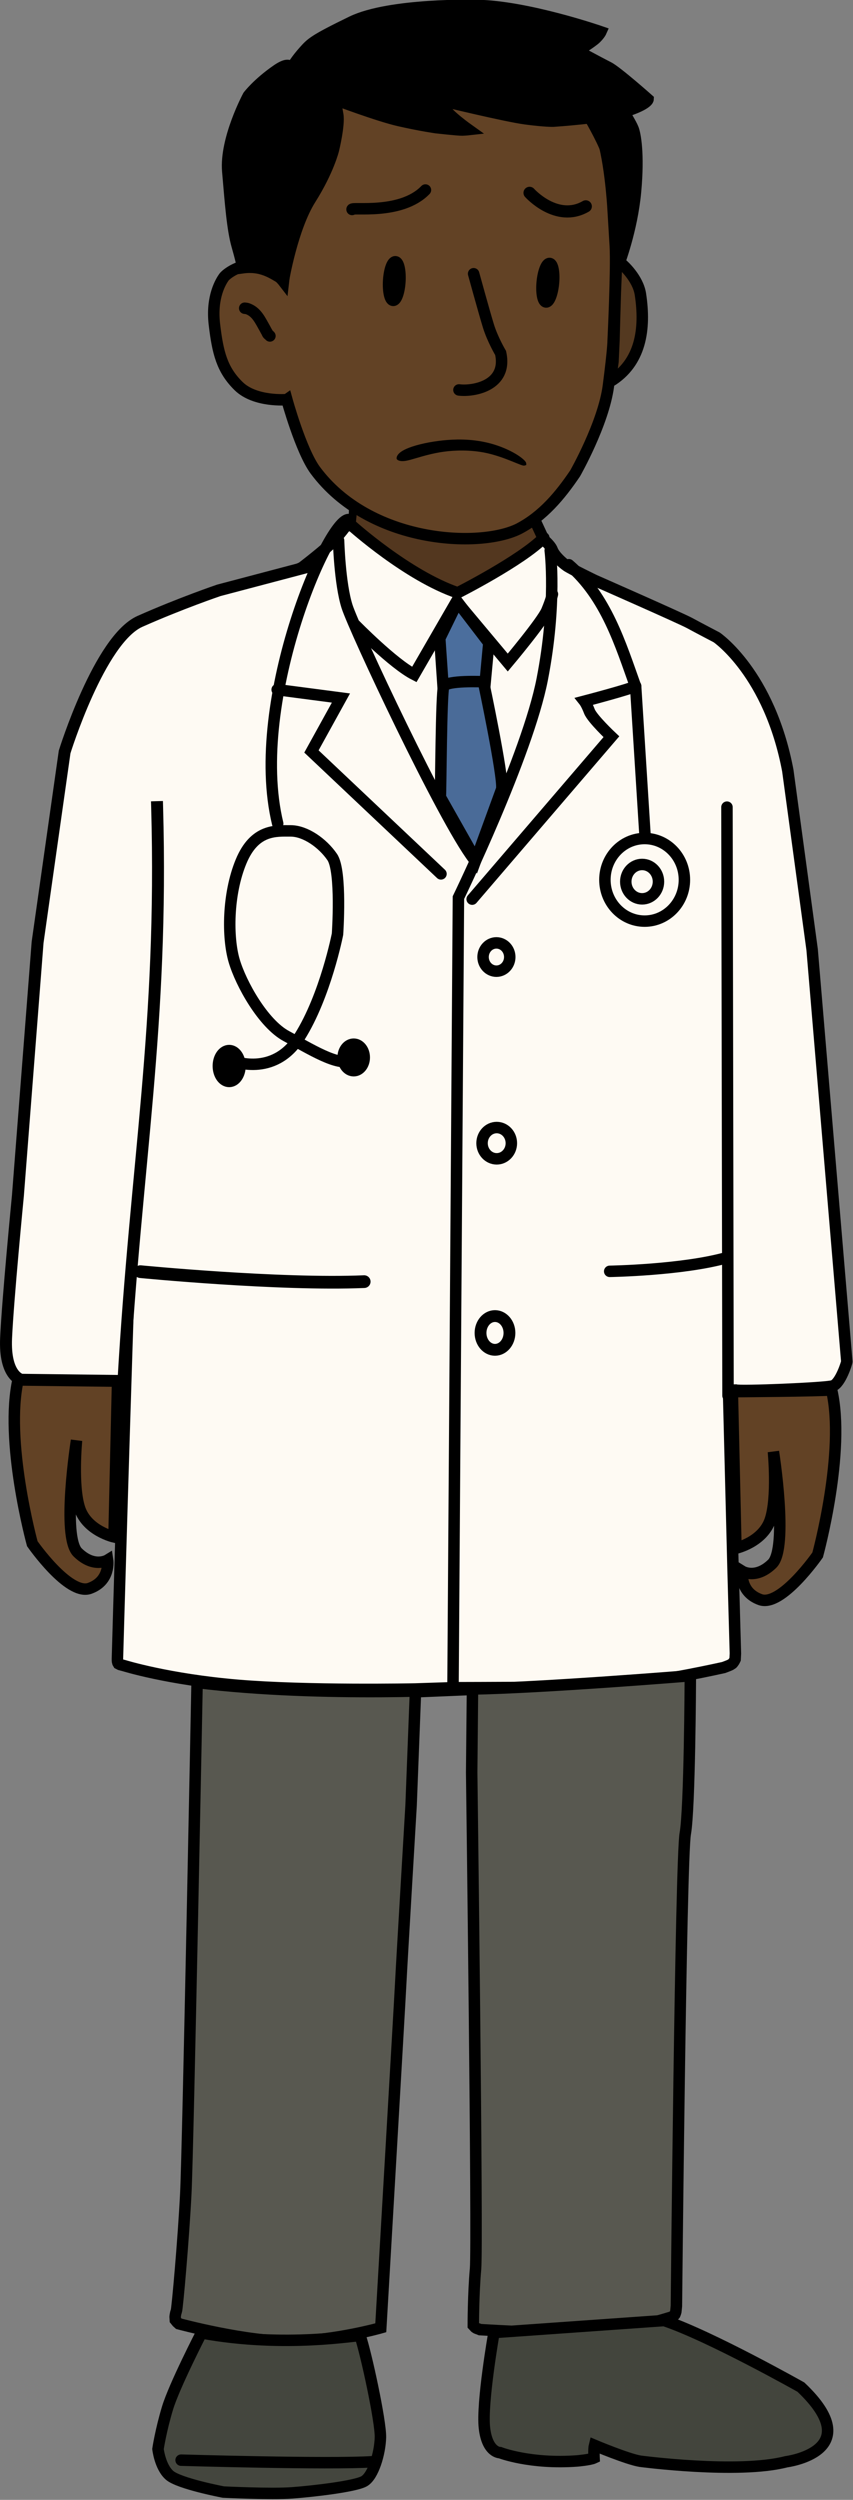 <?xml version="1.0" encoding="UTF-8" standalone="no"?>
<!-- Created with Inkscape (http://www.inkscape.org/) -->

<svg
   width="63.487mm"
   height="185.981mm"
   viewBox="0 0 63.487 185.981"
   version="1.1"
   id="svg1"
   inkscape:version="1.4.2 (ebf0e940d0, 2025-05-08)"
   sodipodi:docname="Medico_triste.svg"
   xmlns:inkscape="http://www.inkscape.org/namespaces/inkscape"
   xmlns:sodipodi="http://sodipodi.sourceforge.net/DTD/sodipodi-0.dtd"
   xmlns="http://www.w3.org/2000/svg"
   xmlns:svg="http://www.w3.org/2000/svg">
  <rect x="0" y="0" width="63.487" height="185.981" fill="#808080" stroke="none"/>
  <sodipodi:namedview
     id="namedview1"
     pagecolor="#ffffff"
     bordercolor="#000000"
     borderopacity="0.25"
     inkscape:showpageshadow="2"
     inkscape:pageopacity="0.0"
     inkscape:pagecheckerboard="0"
     inkscape:deskcolor="#d1d1d1"
     inkscape:document-units="mm"
     inkscape:zoom="0.50835204"
     inkscape:cx="80.65277"
     inkscape:cy="412.11598"
     inkscape:window-width="1850"
     inkscape:window-height="1016"
     inkscape:window-x="70"
     inkscape:window-y="27"
     inkscape:window-maximized="1"
     inkscape:current-layer="layer1" />
  <defs
     id="defs1">
    <inkscape:path-effect
       effect="powerstroke"
       message=""
       id="path-effect138"
       is_visible="true"
       lpeversion="1.3"
       scale_width="1"
       interpolator_type="CentripetalCatmullRom"
       interpolator_beta="0.2"
       start_linecap_type="zerowidth"
       end_linecap_type="zerowidth"
       offset_points="0.202,0.223 | 0.5,0.238 | 0.988,0.098"
       linejoin_type="round"
       miter_limit="4"
       not_jump="false"
       sort_points="true" />
  </defs>
  <g
     inkscape:label="Camada 1"
     inkscape:groupmode="layer"
     id="layer1"
     transform="translate(-74.283,-52.677)">
    <g
       id="g127"
       transform="matrix(1.794,0,0,1.794,-100.767,-101.069)">
      <path
         style="opacity:1;fill:#fefaf3;fill-opacity:1;stroke:#000000;stroke-width:0.475;stroke-linecap:round;stroke-dasharray:none;stroke-opacity:1;paint-order:fill markers stroke"
         d="m 127.987,150.757 0.098,3.513 -0.012,0.24 c 0,0 -0.029,0.061 -0.041,0.081 -0.012,0.02 -0.061,0.093 -0.085,0.106 -0.024,0.012 -0.037,0.024 -0.065,0.041 -0.029,0.016 -0.134,0.057 -0.134,0.057 l -0.15,0.057 c 0,0 -2.644,0.591 -3.633,0.614 -0.989,0.023 -3.985,0.207 -4.756,0.213 -0.771,0.006 -2.841,0.011 -2.841,0.011 l -1.57,0.052 c 0,0 -4.49,0.09 -7.369,-0.154 -2.879,-0.244 -4.701,-0.813 -4.701,-0.813 l -0.169,-0.045 -0.07,-0.036 -0.023,-0.039 -0.014,-0.053 -0.004,-0.043 -10e-4,-0.075 c 0,0 1.127,-40.001 1.684,-42.45 l 5.978,-2.803 c 0,0 1.017,-0.777 1.315,-1.108 0.298,-0.331 0.488,-0.595 0.488,-0.595 l 0.215,-0.05 0.141,0.008 0.017,-0.51 7.647,0.935 c 0,0 0.463,0.344 0.554,0.592 0.091,0.248 0.422,0.537 0.595,0.661 0.174,0.124 1.166,0.604 1.166,0.604 0,0 3.572,1.571 3.936,1.769 0.364,0.198 1.124,0.595 1.124,0.595 0,0 2.191,1.488 2.952,5.523 l 1.009,7.425 1.439,17.082 c 0.008,0.033 -0.265,0.91 -0.579,1.009 -0.314,0.099 -3.87,0.24 -4.027,0.174 l -0.302,0.006 z"
         id="path57"
         sodipodi:nodetypes="cccsssccscccscccccccccsccccccscsccccsccc" />
      <path
         style="opacity:1;fill:none;fill-opacity:1;stroke:#000000;stroke-width:0.475;stroke-linecap:round;stroke-dasharray:none;stroke-opacity:1;paint-order:fill markers stroke"
         d="m 127.779,143.579 -0.044,-24.407"
         id="path61"
         sodipodi:nodetypes="cc" />
      <path
         style="opacity:1;fill:none;fill-opacity:1;stroke:#000000;stroke-width:0.475;stroke-linecap:round;stroke-dasharray:none;stroke-opacity:1;paint-order:fill markers stroke"
         d="m 122.87,138.422 c 0,0 3.029,-0.047 4.876,-0.573"
         id="path62" />
      <path
         style="opacity:1;fill:none;fill-opacity:1;stroke:#000000;stroke-width:0.475;stroke-linecap:round;stroke-dasharray:none;stroke-opacity:1;paint-order:fill markers stroke"
         d="m 116.369,155.658 0.225,-32.734 c 0,0 2.865,-5.912 3.477,-9.054 0.612,-3.142 0.331,-5.341 0.331,-5.341"
         id="path63" />
      <path
         style="opacity:1;fill:#53371f;fill-opacity:1;stroke:none;stroke-width:0.475;stroke-linecap:round;stroke-dasharray:none;paint-order:fill markers stroke"
         d="m 112.405,106.69 -0.081,0.846 4.245,2.814 3.448,-2.456 -0.211,-0.651 -7.254,-0.553"
         id="path66" />
      <path
         style="opacity:1;fill:none;fill-opacity:1;stroke:#000000;stroke-width:0.475;stroke-linecap:round;stroke-dasharray:none;stroke-opacity:1;paint-order:fill markers stroke"
         d="m 112.181,107.506 c 0,0 2.299,2.067 4.382,2.778 0,0 2.646,-1.339 3.572,-2.282"
         id="path67" />
      <path
         style="opacity:1;fill:none;fill-opacity:1;stroke:#000000;stroke-width:0.475;stroke-linecap:round;stroke-dasharray:none;stroke-opacity:1;paint-order:fill markers stroke"
         d="m 111.622,108.114 c 0,0 0.047,1.777 0.351,2.736 0.304,0.959 3.976,8.793 5.262,10.477"
         id="path68" />
      <path
         style="opacity:1;fill:none;fill-opacity:1;stroke:#000000;stroke-width:0.475;stroke-linecap:round;stroke-dasharray:none;stroke-opacity:1;paint-order:fill markers stroke"
         d="m 117.164,122.987 5.776,-6.735 c 0,0 -0.795,-0.748 -0.912,-1.052 -0.117,-0.304 -0.21,-0.421 -0.21,-0.421 0,0 1.964,-0.514 2.128,-0.631"
         id="path83" />
      <path
         style="opacity:1;fill:none;fill-opacity:1;stroke:#000000;stroke-width:0.475;stroke-linecap:round;stroke-dasharray:none;stroke-opacity:1;paint-order:fill markers stroke"
         d="m 121.176,109.12 c 1.549,1.33 2.145,3.308 2.771,5.057 l 0.396,6.284"
         id="path84"
         sodipodi:nodetypes="ccc" />
      <path
         style="opacity:1;fill:none;fill-opacity:1;stroke:#000000;stroke-width:0.475;stroke-linecap:round;stroke-dasharray:none;stroke-opacity:1;paint-order:fill markers stroke"
         d="m 112.104,107.264 c -0.738,-0.449 -4.258,7.44 -3.008,12.59"
         id="path85"
         sodipodi:nodetypes="cc" />
      <path
         style="opacity:1;fill:none;fill-opacity:1;stroke:#000000;stroke-width:0.475;stroke-linecap:round;stroke-dasharray:none;stroke-opacity:1;paint-order:fill markers stroke"
         d="m 107.205,129.684 c 0,0 1.722,0.724 2.798,-0.984 1.076,-1.707 1.575,-4.263 1.575,-4.263 0,0 0.179,-2.608 -0.219,-3.193 -0.398,-0.585 -1.117,-1.087 -1.725,-1.087 -0.608,0 -1.498,-0.083 -2.059,1.274 -0.561,1.356 -0.567,3.149 -0.286,4.108 0.281,0.959 1.208,2.614 2.167,3.128 0.959,0.514 2.167,1.281 2.681,1"
         id="path86"
         sodipodi:nodetypes="cscsssssc" />
      <path
         style="opacity:1;fill:none;fill-opacity:1;stroke:#000000;stroke-width:0.475;stroke-linecap:round;stroke-dasharray:none;stroke-opacity:1;paint-order:fill markers stroke"
         d="m 109.074,114.3 2.646,0.347 -1.224,2.216 5.374,5.077"
         id="path92" />
      <path
         style="opacity:1;fill:none;fill-opacity:1;stroke:#000000;stroke-width:0.527;stroke-linecap:round;stroke-dasharray:none;stroke-opacity:1;paint-order:fill markers stroke"
         d="m 103.398,138.435 c 0,0 5.768,0.562 9.287,0.414"
         id="path99" />
      <path
         style="opacity:1;fill:none;fill-opacity:1;stroke:#000000;stroke-width:0.475;stroke-linecap:round;stroke-dasharray:none;stroke-opacity:1;paint-order:fill markers stroke"
         d="m 112.316,111.621 c 0,0 1.571,1.604 2.447,2.051 l 1.753,-3.034 2.125,2.538 c 0,0 1.43,-1.703 1.621,-2.158 0.19,-0.455 0.232,-0.678 0.232,-0.678"
         id="path103" />
      <path
         style="opacity:1;fill:#4b6e9d;fill-opacity:1;stroke:#000000;stroke-width:0.475;stroke-linecap:round;stroke-dasharray:none;stroke-opacity:1;paint-order:fill markers stroke"
         d="m 115.82,112.171 0.129,1.883 1.754,-0.059 0.152,-1.637 -1.298,-1.695 z"
         id="path115" />
      <path
         style="opacity:1;fill:#4a6b98;fill-opacity:1;stroke:#000000;stroke-width:0.475;stroke-linecap:round;stroke-dasharray:none;stroke-opacity:1;paint-order:fill markers stroke"
         d="m 115.843,118.755 c 0.023,-0.246 0.035,-4.315 0.14,-4.584 0.105,-0.269 1.649,-0.199 1.649,-0.199 0,0 0.83,3.917 0.76,4.443 l -1.076,2.947 z"
         id="path116" />
      <ellipse
         style="opacity:1;fill:none;fill-opacity:1;stroke:#000000;stroke-width:0.475;stroke-linecap:round;stroke-dasharray:none;stroke-opacity:1;paint-order:fill markers stroke"
         id="ellipse116"
         cx="118.17"
         cy="125.388"
         rx="0.554"
         ry="0.587" />
      <ellipse
         style="opacity:1;fill:none;fill-opacity:1;stroke:#000000;stroke-width:0.475;stroke-linecap:round;stroke-dasharray:none;stroke-opacity:1;paint-order:fill markers stroke"
         id="ellipse117"
         cx="118.182"
         cy="133.108"
         rx="0.608"
         ry="0.649" />
      <ellipse
         style="opacity:1;fill:none;fill-opacity:1;stroke:#000000;stroke-width:0.475;stroke-linecap:round;stroke-dasharray:none;stroke-opacity:1;paint-order:fill markers stroke"
         id="ellipse118"
         cx="124.32"
         cy="122.186"
         rx="1.649"
         ry="1.713" />
      <ellipse
         style="opacity:1;fill:none;fill-opacity:1;stroke:#000000;stroke-width:0.475;stroke-linecap:round;stroke-dasharray:none;stroke-opacity:1;paint-order:fill markers stroke"
         id="ellipse119"
         cx="124.215"
         cy="122.262"
         rx="0.678"
         ry="0.713" />
      <ellipse
         style="opacity:1;fill:#000000;fill-opacity:1;stroke:#000000;stroke-width:0.475;stroke-linecap:round;stroke-dasharray:none;stroke-opacity:1;paint-order:fill markers stroke"
         id="ellipse120"
         cx="112.249"
         cy="129.552"
         rx="0.438"
         ry="0.55" />
      <ellipse
         style="opacity:1;fill:#000000;fill-opacity:1;stroke:#000000;stroke-width:0.475;stroke-linecap:round;stroke-dasharray:none;stroke-opacity:1;paint-order:fill markers stroke"
         id="ellipse121"
         cx="107.083"
         cy="129.907"
         rx="0.449"
         ry="0.64" />
      <path
         style="opacity:1;fill:#585850;fill-opacity:1;stroke:#000000;stroke-width:0.475;stroke-linecap:round;stroke-dasharray:none;stroke-opacity:1;paint-order:fill markers stroke"
         d="m 105.752,155.471 c 0,0 -0.374,19.317 -0.468,21.188 -0.093,1.871 -0.352,4.788 -0.393,4.887 -0.041,0.099 -0.05,0.232 -0.05,0.232 l 0.008,0.132 0.074,0.091 0.074,0.066 c 0,0 2.819,0.761 4.672,0.728 1.852,-0.033 3.704,-0.562 3.704,-0.562 0,0 0.794,-13.593 0.827,-14.287 0.033,-0.695 0.43,-7.375 0.43,-7.375 l 0.182,-4.713 2.365,-0.099 -0.033,3.44 c 0,0 0.254,19.567 0.16,20.596 -0.093,1.029 -0.093,2.339 -0.093,2.339 l 0.078,0.084 c 0,0 0.05,0.037 0.079,0.045 0.029,0.008 0.083,0.029 0.083,0.029 l 0.041,0.017 c 0,0 4.581,0.289 5.705,0.058 1.124,-0.232 2.194,-0.566 2.194,-0.566 0,0 0.064,-0.023 0.088,-0.035 0.023,-0.012 0.059,-0.047 0.059,-0.047 0,0 0.041,-0.035 0.047,-0.059 0.006,-0.023 0.029,-0.099 0.029,-0.099 l 0.023,-0.228 c 0,0 0.181,-18.563 0.368,-19.592 0.187,-1.029 0.21,-6.408 0.21,-6.408 l 0.012,-0.14 c 0,0 -6.174,0.503 -9.097,0.55 0,0 -6.118,0.371 -11.377,-0.269 z"
         id="path121" />
      <path
         style="opacity:1;fill:#44463e;fill-opacity:1;stroke:#000000;stroke-width:0.475;stroke-linecap:round;stroke-dasharray:none;stroke-opacity:1;paint-order:fill markers stroke"
         d="m 105.933,182.447 c 0,0 -1.124,2.183 -1.406,3.109 -0.281,0.926 -0.397,1.703 -0.397,1.703 0,0 0.083,0.744 0.48,1.091 0.397,0.347 2.232,0.695 2.232,0.695 0,0 1.984,0.099 2.861,0.033 0.876,-0.066 2.596,-0.265 2.977,-0.48 0.38,-0.215 0.661,-1.158 0.678,-1.819 0.017,-0.661 -0.595,-3.489 -0.843,-4.217 -0.066,-0.05 -3.076,0.529 -6.582,-0.116 z"
         id="path122" />
      <path
         style="opacity:1;fill:none;fill-opacity:1;stroke:#000000;stroke-width:0.475;stroke-linecap:round;stroke-dasharray:none;stroke-opacity:1;paint-order:fill markers stroke"
         d="m 105.089,187.722 c 0,0 6.168,0.182 7.938,0.066"
         id="path123" />
      <path
         style="opacity:1;fill:#43453d;fill-opacity:1;stroke:#000000;stroke-width:0.475;stroke-linecap:round;stroke-dasharray:none;stroke-opacity:1;paint-order:fill markers stroke"
         d="m 118.07,182.43 c 0,0 -0.513,2.91 -0.397,3.952 0.116,1.042 0.649,1.029 0.649,1.029 0,0 1.253,0.488 3.204,0.343 0,0 0.531,-0.046 0.695,-0.123 0,0 -0.018,-0.386 0.018,-0.526 0,0 1.362,0.573 1.894,0.661 0,0 4.069,0.538 6.057,0.023 0,0 3.424,-0.432 0.613,-3.095 0,0 -3.754,-2.117 -5.672,-2.762 z"
         id="path124" />
      <path
         style="opacity:1;fill:none;fill-opacity:1;stroke:#000000;stroke-width:0.475;stroke-linecap:round;stroke-dasharray:none;stroke-opacity:1;paint-order:fill markers stroke"
         d="M 130.272,187.767 Z"
         id="path125" />
      <path
         style="opacity:1;fill:#624225;fill-opacity:1;stroke:#000000;stroke-width:0.475;stroke-linecap:round;stroke-dasharray:none;stroke-opacity:1;paint-order:fill markers stroke"
         d="m 128.108,149.903 c 0,0 1.108,-0.248 1.422,-1.174 0.314,-0.926 0.132,-2.828 0.132,-2.828 0,0 0.628,3.985 -0.05,4.647 -0.678,0.661 -1.24,0.314 -1.24,0.314 0,0 -0.132,0.86 0.744,1.174 0.876,0.314 2.381,-1.852 2.381,-1.852 0,0 1.174,-4.283 0.579,-6.846 -0.446,0.05 -4.118,0.074 -4.118,0.074 z"
         id="path126"
         sodipodi:nodetypes="cscscscccc" />
      <ellipse
         style="opacity:1;fill:none;fill-opacity:1;stroke:#000000;stroke-width:0.49;stroke-linecap:round;stroke-dasharray:none;stroke-opacity:1;paint-order:fill markers stroke"
         id="ellipse126"
         cx="118.111"
         cy="140.977"
         rx="0.6"
         ry="0.7" />
      <path
         style="opacity:1;fill:#43453d;fill-opacity:1;stroke:#000000;stroke-width:0.475;stroke-linecap:round;stroke-dasharray:none;stroke-opacity:1;paint-order:fill markers stroke"
         d="m 119.79,107.33 0.314,0.678"
         id="path127" />
      <path
         style="opacity:1;fill:#624225;fill-opacity:1;stroke:#000000;stroke-width:0.475;stroke-linecap:round;stroke-dasharray:none;stroke-opacity:1;paint-order:fill markers stroke"
         d="m 102.304,149.436 c 0,0 -1.108,-0.248 -1.422,-1.174 -0.314,-0.926 -0.132,-2.828 -0.132,-2.828 0,0 -0.628,3.985 0.05,4.647 0.678,0.661 1.24,0.314 1.24,0.314 0,0 0.132,0.86 -0.744,1.174 -0.876,0.314 -2.381,-1.852 -2.381,-1.852 0,0 -1.174,-4.283 -0.579,-6.846 0.446,0.05 4.118,0.074 4.118,0.074 z"
         id="path138"
         sodipodi:nodetypes="cscscscccc" />
    </g>
    <g
       id="g136"
       transform="matrix(1.794,0,0,1.794,-122.409,-92.666)">
      <path
         style="opacity:1;fill:#624225;fill-opacity:1;stroke:#000000;stroke-width:0.475;stroke-linecap:square;stroke-dasharray:none;paint-order:fill markers stroke"
         d="m 121.539,97.587 c 0,0 0.579,2.11 1.177,2.927 2.26,3.048 6.826,3.241 8.443,2.433 1,-0.519 1.72,-1.383 2.34,-2.3 0,0 1.179,-2.068 1.382,-3.637 0.203,-1.57 0.195,-1.854 0.195,-1.854 0,0 0.146,-2.993 0.089,-3.952 -0.057,-0.96 -0.098,-1.626 -0.098,-1.626 0,0 -0.13,-2.196 -0.545,-3.155 -0.415,-0.96 -0.838,-1.285 -0.838,-1.285 l -11.389,-0.223 -0.897,7.775 c 0,0 -0.46,-0.598 -1.116,-0.679 -0.656,-0.081 -1.254,0.357 -1.357,0.506 -0.104,0.15 -0.529,0.794 -0.391,1.955 0.138,1.162 0.311,1.875 1.001,2.553 0.69,0.679 2.001,0.564 2.001,0.564 z"
         id="path128"
         sodipodi:nodetypes="csscscscscccssssc" />
      <path
         style="opacity:1;fill:none;fill-opacity:1;stroke:#000000;stroke-width:0.475;stroke-linecap:round;stroke-dasharray:none;paint-order:fill markers stroke"
         d="m 119.791,93.798 c 0,0 0.075,0.006 0.109,0.017 0.389,0.131 0.54,0.5 0.73,0.828 l 0.046,0.086 0.046,0.081 c 0.014,0.067 0.077,0.093 0.115,0.138"
         id="path129"
         sodipodi:nodetypes="cccccc" />
      <ellipse
         style="opacity:1;fill:none;fill-opacity:1;stroke:#000000;stroke-width:0.475;stroke-linecap:round;stroke-dasharray:none;paint-order:fill markers stroke"
         id="ellipse129"
         cx="140.471"
         cy="79.936"
         rx="0.234"
         ry="0.803"
         transform="rotate(5.374)" />
      <ellipse
         style="opacity:1;fill:none;fill-opacity:1;stroke:#000000;stroke-width:0.475;stroke-linecap:round;stroke-dasharray:none;paint-order:fill markers stroke"
         id="ellipse130"
         cx="131.211"
         cy="85.128"
         rx="0.234"
         ry="0.803"
         transform="rotate(3.36)" />
      <path
         style="opacity:1;fill:none;fill-opacity:1;stroke:#000000;stroke-width:0.475;stroke-linecap:round;stroke-dasharray:none;paint-order:fill markers stroke"
         d="m 124.245,89.703 c -0.056,-0.121 2.026,0.247 3.044,-0.807"
         id="path130"
         sodipodi:nodetypes="cc" />
      <path
         style="opacity:1;fill:none;fill-opacity:1;stroke:#000000;stroke-width:0.505;stroke-linecap:round;stroke-dasharray:none;paint-order:fill markers stroke"
         d="m 131.609,89.014 c 0,0 1.123,1.257 2.332,0.56"
         id="path131" />
      <path
         style="opacity:1;fill:none;fill-opacity:1;stroke:#000000;stroke-width:0.475;stroke-linecap:round;stroke-dasharray:none;paint-order:fill markers stroke"
         d="m 129.288,92.368 c 0,0 0.439,1.597 0.612,2.16 0.173,0.564 0.508,1.127 0.508,1.127 0.3,1.365 -1.142,1.607 -1.729,1.532"
         id="path132"
         sodipodi:nodetypes="cscc" />
      <path
         style="opacity:1;fill:#000000;fill-opacity:1;fill-rule:nonzero;stroke:none;stroke-width:0.475;stroke-linecap:round;stroke-dasharray:none;paint-order:fill markers stroke"
         d="m 114.745,104.141 0,0 c -0.018,0.037 -0.019,0.191 0.25,0.349 0.048,0.028 0.102,0.055 0.164,0.082 0.276,0.121 0.737,0.247 1.318,0.322 0.428,0.055 1.078,0.108 1.802,-0.025 0.91,-0.167 1.623,-0.597 1.802,-0.829 0.054,-0.07 0.032,-0.121 0.038,-0.144 -0.025,-0.003 -0.062,-0.04 -0.146,-0.02 -0.219,0.054 -0.977,0.447 -1.765,0.564 -0.667,0.099 -1.263,0.05 -1.662,-0.016 -0.514,-0.086 -0.98,-0.244 -1.225,-0.31 -0.06,-0.016 -0.115,-0.029 -0.165,-0.039 -0.281,-0.055 -0.388,0.024 -0.41,0.067 z"
         id="path133"
         sodipodi:nodetypes="cc"
         inkscape:path-effect="#path-effect138"
         inkscape:original-d="m 114.74478,104.14091 c 0,0 2.91747,1.46221 5.3729,-0.2457"
         transform="matrix(1,0,0,-1,11.354,204.195)" />
      <path
         style="opacity:1;fill:#000000;fill-opacity:1;stroke:#000000;stroke-width:0.475;stroke-linecap:round;stroke-dasharray:none;paint-order:fill markers stroke"
         d="m 121.401,92.619 c 0,0 0.368,-2.162 1.116,-3.347 0.748,-1.185 0.955,-2.047 0.955,-2.047 0,0 0.253,-1.035 0.178,-1.455 -0.075,-0.42 -0.109,-0.627 -0.109,-0.627 0,0 1.777,0.673 2.657,0.874 0.88,0.201 1.535,0.293 1.535,0.293 0,0 0.932,0.104 1.087,0.098 0.155,-0.006 0.253,-0.017 0.253,-0.017 0,0 -0.897,-0.638 -0.972,-0.886 -0.075,-0.247 -0.127,-0.316 -0.127,-0.316 0,0 2.645,0.644 3.468,0.753 0.822,0.109 1.15,0.098 1.15,0.098 0,0 2.201,-0.14 3.063,-0.425 0.862,-0.285 0.87,-0.48 0.87,-0.48 0,0 -1.3,-1.154 -1.645,-1.327 -0.345,-0.173 -1.277,-0.679 -1.277,-0.679 0,0 0.598,-0.368 0.759,-0.529 0.161,-0.161 0.207,-0.265 0.207,-0.265 0,0 -3.048,-1.058 -5.152,-1.093 0,0 -3.6,-0.092 -5.187,0.679 -1.587,0.771 -1.679,0.886 -1.978,1.219 -0.299,0.334 -0.518,0.667 -0.541,0.771 -0.023,0.104 -0.023,0.207 -0.023,0.207 0,0 0.219,-0.736 -0.575,-0.184 -0.794,0.552 -1.173,1.058 -1.173,1.058 0,0 -0.965,1.793 -0.851,3.127 0.114,1.334 0.195,2.407 0.39,3.09 0.195,0.683 0.228,0.911 0.228,0.911 0.774,-0.106 1.222,0.212 1.694,0.497 z"
         id="path134"
         sodipodi:nodetypes="cscccscccccscscscsccssscscsscc" />
      <path
         style="opacity:1;fill:#000000;fill-opacity:1;stroke:#000000;stroke-width:0.475;stroke-linecap:round;stroke-dasharray:none;paint-order:fill markers stroke"
         d="m 135.305,91.991 c 0,0 0.553,-1.431 0.699,-3.025 0.146,-1.594 -0.016,-2.391 -0.098,-2.602 -0.081,-0.211 -0.358,-0.651 -0.358,-0.651 l -1.415,0.228 c 0,0 0.667,1.155 0.716,1.529 0.049,0.374 0.39,2.537 0.374,3.09 -0.016,0.553 0.081,1.431 0.081,1.431 z"
         id="path135" />
      <path
         style="opacity:1;fill:#543920;fill-opacity:1;stroke:#000000;stroke-width:0.475;stroke-linecap:round;stroke-dasharray:none;paint-order:fill markers stroke"
         d="m 135.476,91.999 c 0,0 0.63,0.548 0.732,1.22 0.22,1.443 0.019,2.848 -1.253,3.619 l 0.114,-0.821 0.041,-0.878 0.024,-0.878 0.033,-1.114 0.049,-1.195 z"
         id="path136"
         sodipodi:nodetypes="csccccccc" />
    </g>
    <path
       style="fill:#fefaf3;fill-opacity:1;stroke:#000000;stroke-width:0.887;stroke-linecap:square;stroke-dasharray:none;paint-order:fill markers stroke"
       d="m 85.978,112.724 c 0.453,16.347 -1.567,26.348 -2.506,42.694 l -7.605,-0.092 c 0,0 -1.257,-0.251 -1.131,-3.1 0.126,-2.848 0.88,-10.598 0.88,-10.598 l 1.466,-18.85 2.011,-14.158 c 0,0 2.597,-8.378 5.613,-9.718 3.016,-1.34 5.864,-2.306 5.864,-2.306 l 6.762,-1.785"
       id="path139"
       sodipodi:nodetypes="cccscccscc" />
  </g>
</svg>
